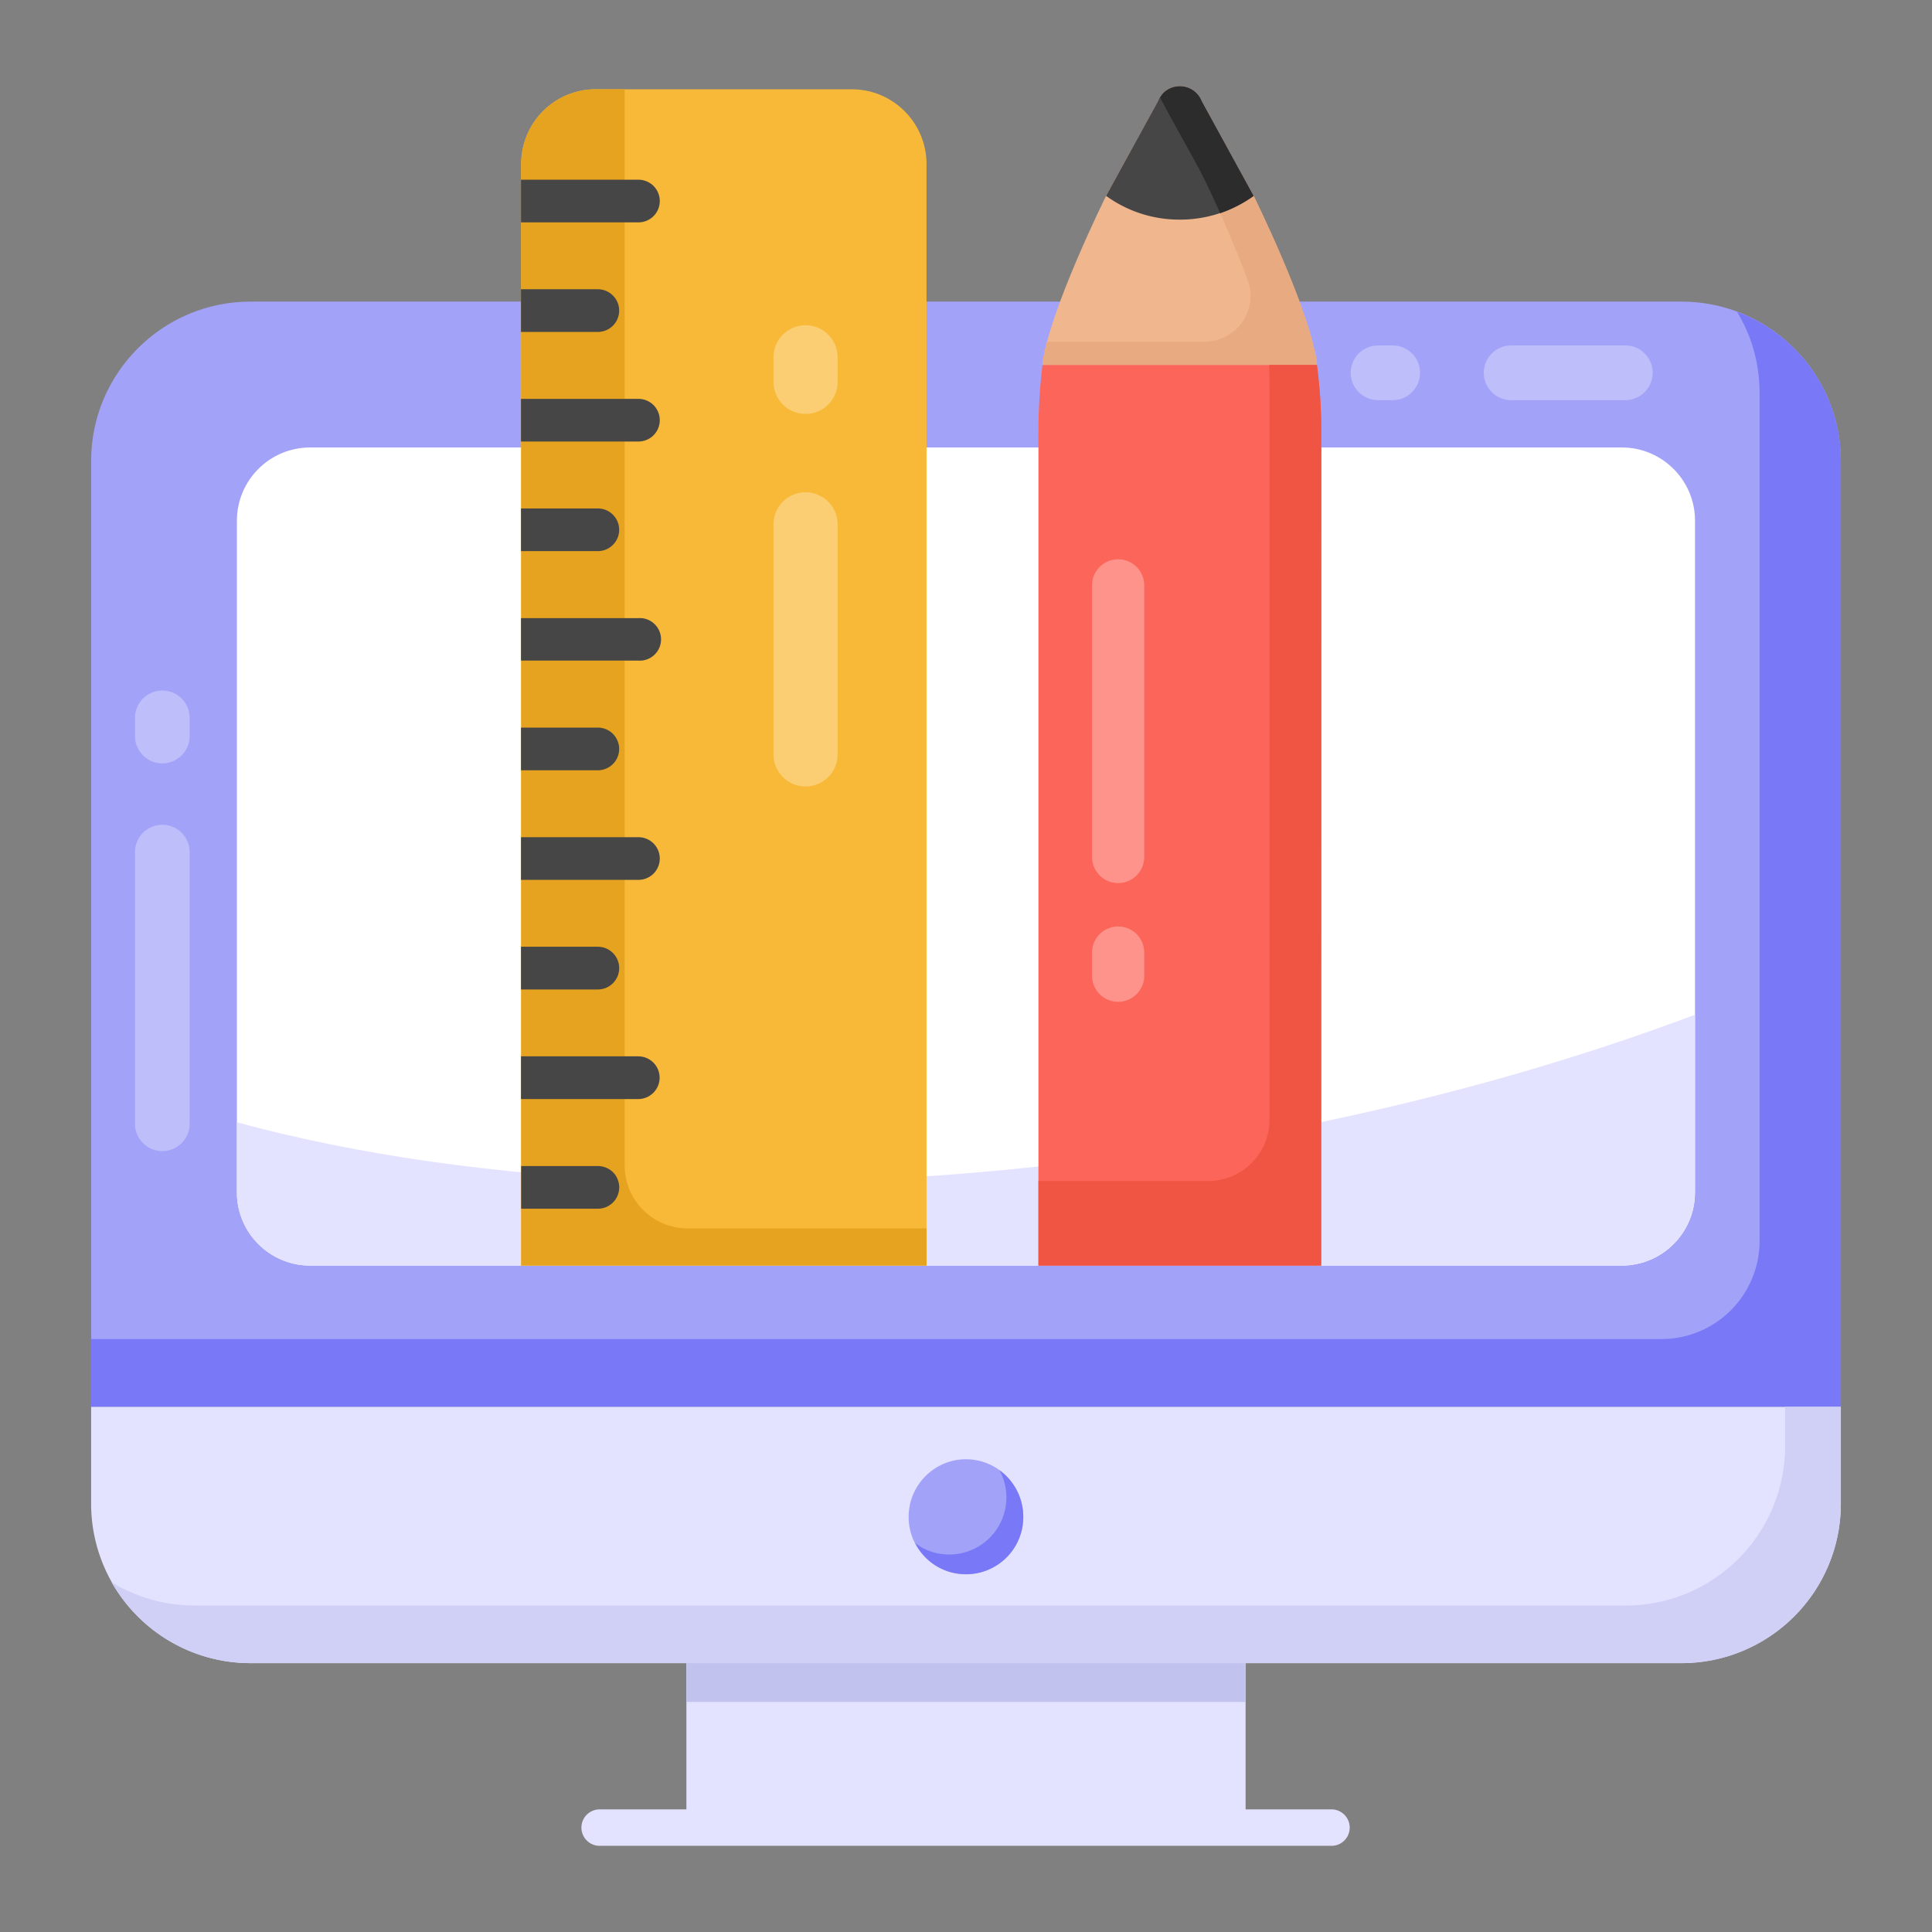 <?xml version="1.0" standalone="no"?><!DOCTYPE svg PUBLIC "-//W3C//DTD SVG 1.1//EN" "http://www.w3.org/Graphics/SVG/1.1/DTD/svg11.dtd"><svg class="icon" width="200px" height="200.00px" viewBox="0 0 1024 1024" version="1.1" xmlns="http://www.w3.org/2000/svg"><rect x="0" y="0" width="1024" height="1024" fill="#808080" stroke="none"/><path d="M975.698 244.292v501.374h-927.396v-501.374c0-46.563 37.869-84.432 84.432-84.432h758.533c46.563 0 84.432 37.869 84.432 84.432z" fill="#A2A2F9" /><path d="M86.035 610.111a14.491 14.491 0 0 1-14.491-14.491V451.526a14.491 14.491 0 0 1 28.981 0v144.094a14.491 14.491 0 0 1-14.491 14.491zM86.035 404.596a14.491 14.491 0 0 1-14.491-14.491v-9.738a14.491 14.491 0 0 1 28.981 0v9.738a14.491 14.491 0 0 1-14.491 14.491zM738.285 212.084h-8.018a14.491 14.491 0 0 1 0-28.981h8.018a14.491 14.491 0 0 1 0 28.981zM861.57 212.084h-60.764a14.491 14.491 0 0 1 0-28.981h60.764a14.491 14.491 0 0 1 0 28.981z" fill="#FFFFFF" opacity=".3" /><path d="M975.698 244.292v501.374h-927.396v-35.937h832.28a52.031 52.031 0 0 0 52.031-52.031V208.355c0-15.65-4.251-30.527-11.979-43.085 32.072 11.786 55.064 42.699 55.064 79.022z" fill="#7979F7" /><path d="M48.302 745.685v51.335a84.49 84.49 0 0 0 84.49 84.49h758.398a84.49 84.49 0 0 0 84.49-84.49v-51.335z" fill="#E4E3FF" /><path d="M975.698 745.665v51.393c0 46.563-37.869 84.432-84.432 84.432H132.734c-31.493 0-59.122-17.389-73.612-42.892 12.752 7.728 27.822 12.365 44.051 12.365H861.706c46.563 0 84.432-37.869 84.432-84.432v-20.866z" fill="#D0D0F7" /><path d="M898.396 631.963V275.997c0-21.446-17.389-38.835-38.835-38.835H164.4c-21.446 0-38.835 17.389-38.835 38.835v355.966c0 21.446 17.389 38.835 38.835 38.835h695.161c21.446 0 38.835-17.389 38.835-38.835z" fill="#FFFFFF" /><path d="M898.357 537.832v94.092c0 21.446-17.389 38.835-38.835 38.835H164.362c-21.446 0-38.835-17.389-38.835-38.835v-37.096c125.778 34.198 293.675 42.506 473.938 17.389 109.549-15.263 210.983-41.346 298.892-74.385zM363.81 881.49h296.38v93.261H363.81z" fill="#E4E3FF" /><path d="M363.81 881.49h296.38v20.596H363.81z" fill="#C2C2EF" /><path d="M542.392 804.014c0 16.809-13.582 30.411-30.411 30.411s-30.392-13.582-30.392-30.411c0-16.809 13.582-30.585 30.392-30.585s30.411 13.776 30.411 30.585z" fill="#A2A2F9" /><path d="M542.334 804.014c0 16.809-13.525 30.334-30.334 30.334-11.786 0-21.832-6.569-26.856-16.423 5.023 3.864 11.206 5.989 17.968 5.989a30.256 30.256 0 0 0 26.663-44.631c7.728 5.603 12.558 14.684 12.558 24.731z" fill="#7979F7" /><path d="M705.71 978.326H317.826a9.66 9.66 0 1 1 0-19.321h387.883a9.66 9.66 0 1 1 0 19.321z" fill="#E4E3FF" /><path d="M491.076 86.924v583.873h-214.847V86.924c0-21.832 17.582-39.608 39.414-39.608h135.825c21.832 0 39.608 17.775 39.608 39.608z" fill="#F9B938" /><path d="M491.076 651.09v19.707h-214.847V86.924a39.608 39.608 0 0 1 39.608-39.608h15.263v570.407c0 18.413 14.935 33.367 33.367 33.367h126.609z" fill="#E5A320" /><path d="M276.132 117.857V95.251h62.155a11.303 11.303 0 1 1 0 22.605zM328.202 629.238c0 6.376-5.023 11.399-11.399 11.399h-40.574v-22.605h40.574c4.83 0 8.888 2.898 10.433 6.762 0.58 1.352 0.966 2.898 0.966 4.444zM276.132 582.521v-22.644h62.155a11.303 11.303 0 1 1 0 22.644zM276.132 524.443v-22.644H316.86a11.303 11.303 0 1 1 0 22.644zM276.132 466.345v-22.605h62.155a11.303 11.303 0 1 1 0 22.605zM276.132 408.267V385.642H316.86a11.303 11.303 0 1 1 0 22.625zM276.132 350.131v-22.509h62.155a11.283 11.283 0 1 1 0 22.509zM276.132 292.11v-22.625H316.86a11.303 11.303 0 1 1 0 22.625h-40.728zM276.132 234.032v-22.625h62.155a11.303 11.303 0 1 1 0 22.605h-62.155zM276.132 175.954V153.31H316.86a11.303 11.303 0 1 1 0 22.625h-40.728z" fill="#474646" /><path d="M426.969 416.826a16.983 16.983 0 0 1-17.002-17.002v-121.914a16.983 16.983 0 1 1 33.985 0v121.914c0 9.409-7.593 17.002-17.002 17.002zM426.969 219.368a16.983 16.983 0 0 1-17.002-16.983v-13.003a16.983 16.983 0 1 1 33.985 0v13.003c0 9.39-7.593 17.002-17.002 17.002z" fill="#FFFFFF" opacity=".3" /><path d="M700.319 228.912l-0.193 365.742v76.124h-149.736v-442.059c0-11.786 0.773-23.571 2.125-35.357h145.485c1.546 11.786 2.318 23.571 2.318 35.55z" fill="#FC6559" /><path d="M697.17 186.368h0.193c0.213 2.261 0.638 4.521 0.638 6.975-0.213-2.241-0.425-4.714-0.831-6.975z" fill="#C2C2EF" /><path d="M697.17 186.368h0.193c0.213 2.261 0.638 4.521 0.638 6.975-0.213-2.241-0.425-4.714-0.831-6.975z" fill="#A2A2F9" /><path d="M698.098 193.362h-145.64c3.188-27.822 33.792-89.552 33.792-89.552l27.532-50.234c4.019-10.53 18.973-10.53 23.127 0l27.551 50.234s30.585 61.73 33.618 89.552z" fill="#F0B68E" /><path d="M636.889 53.615l27.551 50.253s30.604 61.749 33.637 89.571h-145.621c0.406-3.613 1.237-7.767 2.492-12.327h83.466c16.751 0 28.653-16.616 22.992-32.401a627.712 627.712 0 0 0-14.684-35.705c-12.095-26.856-11.206-22.876-31.841-61.189a11.496 11.496 0 0 1 1.797-2.492c0.135-0.27 0.29-0.406 0.425-0.406a12.404 12.404 0 0 1 19.804 4.714z" fill="#E8AA80" /><path d="M664.441 103.81a66.463 66.463 0 0 1-39.163 12.597 66.038 66.038 0 0 1-39.028-12.597l27.532-50.234c4.019-10.53 18.973-10.53 23.127 0z" fill="#474646" /><path d="M636.889 53.615l27.551 50.253c-5.41 3.864-11.341 6.917-17.717 9.139-12.095-26.856-11.206-22.876-31.841-61.189a11.496 11.496 0 0 1 1.797-2.492c0.135-0.27 0.29-0.406 0.425-0.406a12.404 12.404 0 0 1 19.804 4.714z" fill="#2D2C2C" /><path d="M606.478 310.272v143.94a13.834 13.834 0 1 1-27.687 0v-143.94a13.834 13.834 0 1 1 27.687 0zM606.478 504.89v12.249a13.834 13.834 0 1 1-27.687 0v-12.249a13.834 13.834 0 1 1 27.687 0z" fill="#FFFFFF" opacity=".3" /><path d="M700.319 228.912v441.866h-149.929v-44.824h89.977c17.968 0 32.517-14.549 32.517-32.517V206.539c0-4.444 0-8.888-0.193-13.138h25.31c1.546 11.786 2.318 23.571 2.318 35.55z" fill="#F05543" /></svg>